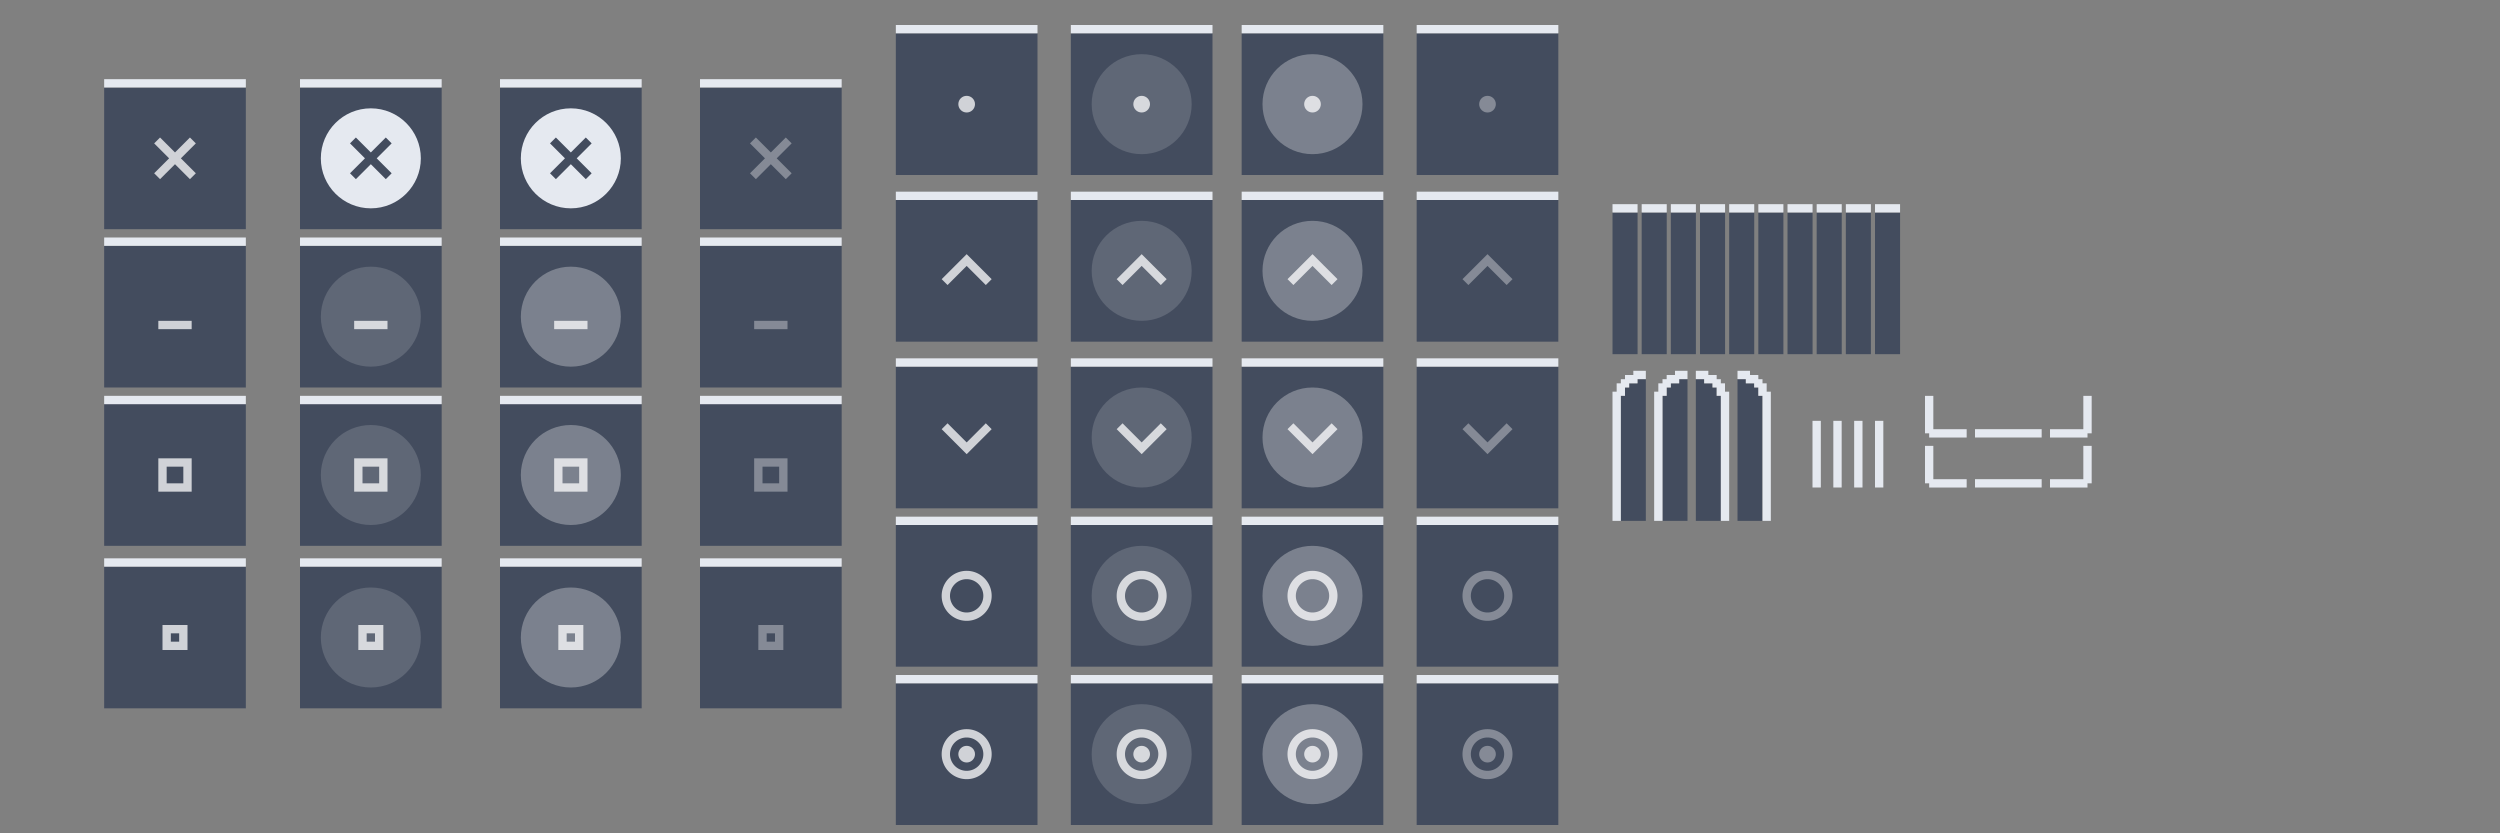 <svg xmlns="http://www.w3.org/2000/svg" xmlns:svg="http://www.w3.org/2000/svg" xmlns:xlink="http://www.w3.org/1999/xlink" id="svg2" width="600" height="200" version="1.1" viewBox="0 0 600 200"><rect x="0" y="0" width="600" height="200" fill="#808080" stroke="none"/><g id="layer1" transform="translate(5,-564.362)"><g id="title-1-active" transform="matrix(0.179,0,0,1,381.107,61)"><rect style="opacity:1;fill:#434c5e;fill-opacity:1;stroke:none;stroke-width:1.304;stroke-linecap:butt;stroke-linejoin:round;stroke-miterlimit:4;stroke-dasharray:none;stroke-dashoffset:0;stroke-opacity:1" id="rect1466" width="33.6" height="34" x="5" y="554.362"/><rect id="rect1468" width="33.6" height="2" x="5" y="552.362" style="opacity:1;fill:#e5e9f0;fill-opacity:1;stroke:none;stroke-width:1.673;stroke-linecap:butt;stroke-linejoin:round;stroke-miterlimit:4;stroke-dasharray:none;stroke-dashoffset:0;stroke-opacity:1"/></g><use id="title-2-active" width="100%" height="100%" x="0" y="0" transform="translate(7)" xlink:href="#title-1-active"/><use id="title-3-active" width="100%" height="100%" x="0" y="0" transform="translate(14)" xlink:href="#title-1-active"/><use id="title-4-active" width="100%" height="100%" x="0" y="0" transform="translate(21)" xlink:href="#title-1-active"/><use id="title-5-active" width="100%" height="100%" x="0" y="0" transform="translate(28)" xlink:href="#title-1-active"/><use id="title-1-inactive" width="100%" height="100%" x="0" y="0" transform="translate(35)" xlink:href="#title-1-active"/><use id="title-2-inactive" width="100%" height="100%" x="0" y="0" transform="translate(42)" xlink:href="#title-1-active"/><use id="title-3-inactive" width="100%" height="100%" x="0" y="0" transform="translate(49)" xlink:href="#title-1-active"/><use id="title-4-inactive" width="100%" height="100%" x="0" y="0" transform="translate(56)" xlink:href="#title-1-active"/><use id="title-5-inactive" width="100%" height="100%" x="0" y="0" transform="translate(63)" xlink:href="#title-1-active"/><g style="opacity:1" id="top-left-active" transform="translate(377,-73)"><path id="rect4138-9" style="opacity:1;fill:#434c5e;fill-opacity:1;stroke:none;stroke-width:1;stroke-linecap:butt;stroke-linejoin:round;stroke-miterlimit:4;stroke-dasharray:none;stroke-dashoffset:0;stroke-opacity:1" d="m 393,91 v 1 h -1 -1 v 1 h -1 v 1 1 h -1 v 30 h 6 V 91 Z" transform="translate(-382,637.362)"/><path id="path1382" style="opacity:1;fill:#e5e9f0;fill-opacity:1;stroke:none;stroke-width:1.414;stroke-linecap:butt;stroke-linejoin:round;stroke-miterlimit:4;stroke-dasharray:none;stroke-dashoffset:0;stroke-opacity:1" d="m 392,89 v 1 h -2 v 1 h -1 v 1 h -1 v 2 h -1 v 31 h 2 V 95 h 1 v -1 -1 h 1 v -1 h 1 1 v -1 h 2 v -2 z" transform="translate(-382,637.362)"/></g><use id="top-left-inactive" width="100%" height="100%" x="0" y="0" transform="translate(10)" xlink:href="#top-left-active"/><use id="top-right-active" width="100%" height="100%" x="0" y="0" transform="matrix(-1,0,0,1,792,1.0208738e-6)" xlink:href="#top-left-active"/><use id="top-right-inactive" width="100%" height="100%" x="0" y="0" transform="matrix(-1,0,0,1,802,1.0208738e-6)" xlink:href="#top-left-active"/><g id="left-active" transform="translate(384,-69)"><rect style="opacity:1;fill:#e5e9f0;fill-opacity:1;stroke:none;stroke-width:1;stroke-linecap:butt;stroke-linejoin:round;stroke-miterlimit:4;stroke-dasharray:none;stroke-dashoffset:0;stroke-opacity:1" id="rect4138-3" width="2" height="16" x="-48" y="734.362" transform="scale(-1,1)"/></g><g id="left-inactive" transform="translate(389,-69)"><rect id="rect1448" width="2" height="16" x="-48" y="734.362" transform="scale(-1,1)" style="opacity:1;fill:#e5e9f0;fill-opacity:1;stroke:none;stroke-width:1;stroke-linecap:butt;stroke-linejoin:round;stroke-miterlimit:4;stroke-dasharray:none;stroke-dashoffset:0;stroke-opacity:1"/></g><g id="right-inactive" transform="matrix(-1,0,0,1,493,-69)"><rect id="rect1454" width="2" height="16" x="-48" y="734.362" transform="scale(-1,1)" style="opacity:1;fill:#e5e9f0;fill-opacity:1;stroke:none;stroke-width:1;stroke-linecap:butt;stroke-linejoin:round;stroke-miterlimit:4;stroke-dasharray:none;stroke-dashoffset:0;stroke-opacity:1"/></g><g id="right-active" transform="matrix(-1,0,0,1,488,-69)"><rect style="opacity:1;fill:#e5e9f0;fill-opacity:1;stroke:none;stroke-width:1;stroke-linecap:butt;stroke-linejoin:round;stroke-miterlimit:4;stroke-dasharray:none;stroke-dashoffset:0;stroke-opacity:1" id="rect1460" width="2" height="16" x="-48" y="734.362" transform="scale(-1,1)"/></g><g id="bottom-left-active" transform="translate(361,-71)"><path style="opacity:1;fill:#e5e9f0;fill-opacity:1;stroke:none;stroke-width:.667;stroke-linecap:butt;stroke-linejoin:round;stroke-miterlimit:4;stroke-dasharray:none;stroke-dashoffset:0;stroke-opacity:1" id="path1472" d="m 98,730.362 h -2 v 9 h 1 v 1 l 9,-1.2e-4 v -2 l -8,1.2e-4 z"/></g><g id="bottom-left-inactive" transform="translate(361,-59)"><path id="path1475" d="m 98,730.362 h -2 v 9 h 1 v 1 l 9,-1.2e-4 v -2 l -8,1.2e-4 z" style="opacity:1;fill:#e5e9f0;fill-opacity:1;stroke:none;stroke-width:.667;stroke-linecap:butt;stroke-linejoin:round;stroke-miterlimit:4;stroke-dasharray:none;stroke-dashoffset:0;stroke-opacity:1"/></g><g id="bottom-right-inactive" transform="matrix(-1,0,0,1,593,-59)"><path style="opacity:1;fill:#e5e9f0;fill-opacity:1;stroke:none;stroke-width:.667;stroke-linecap:butt;stroke-linejoin:round;stroke-miterlimit:4;stroke-dasharray:none;stroke-dashoffset:0;stroke-opacity:1" id="path1485" d="m 98,730.362 h -2 v 9 h 1 v 1 l 9,-1.2e-4 v -2 l -8,1.2e-4 z"/></g><g id="bottom-right-active" transform="matrix(-1,0,0,1,593,-71)"><path id="path1493" d="m 98,730.362 h -2 v 9 h 1 v 1 l 9,-1.2e-4 v -2 l -8,1.2e-4 z" style="opacity:1;fill:#e5e9f0;fill-opacity:1;stroke:none;stroke-width:.667;stroke-linecap:butt;stroke-linejoin:round;stroke-miterlimit:4;stroke-dasharray:none;stroke-dashoffset:0;stroke-opacity:1"/></g><g id="bottom-active" transform="matrix(0,-1,-1,0,1219.362,715.362)"><rect style="opacity:1;fill:#e5e9f0;fill-opacity:1;stroke:none;stroke-width:1;stroke-linecap:butt;stroke-linejoin:round;stroke-miterlimit:4;stroke-dasharray:none;stroke-dashoffset:0;stroke-opacity:1" id="rect1501" width="2" height="16" x="-48" y="734.362" transform="scale(-1,1)"/></g><g id="bottom-inactive" transform="matrix(0,-1,-1,0,1219.362,727.362)"><rect id="rect1507" width="2" height="16" x="-48" y="734.362" transform="scale(-1,1)" style="opacity:1;fill:#e5e9f0;fill-opacity:1;stroke:none;stroke-width:1;stroke-linecap:butt;stroke-linejoin:round;stroke-miterlimit:4;stroke-dasharray:none;stroke-dashoffset:0;stroke-opacity:1"/></g><g id="hide-prelight" transform="translate(29,36)"><g id="use4222" transform="translate(33,33)"><rect style="opacity:1;fill:#434c5e;fill-opacity:1;stroke:none;stroke-width:1.312;stroke-linecap:butt;stroke-linejoin:round;stroke-miterlimit:4;stroke-dasharray:none;stroke-dashoffset:0;stroke-opacity:1" id="rect1496" width="34" height="34" x="5" y="554.362"/><rect id="rect1498" width="34" height="2" x="5" y="552.362" style="opacity:1;fill:#e5e9f0;fill-opacity:1;stroke:none;stroke-width:1.683;stroke-linecap:butt;stroke-linejoin:round;stroke-miterlimit:4;stroke-dasharray:none;stroke-dashoffset:0;stroke-opacity:1"/></g><path id="path2-9" d="m 55,616.362 c 6.627,0 12,-5.373 12,-12 0,-6.627 -5.373,-12 -12,-12 -6.628,0 -12,5.373 -12,12 0,6.627 5.373,12 12,12" style="opacity:.15;fill:#fff;fill-opacity:1;fill-rule:evenodd;stroke:none;stroke-width:1.714"/><path id="path8-3" d="m 51,605.362 h 8 v 2 h -8 z" style="opacity:.75;fill:#fff"/></g><g id="maximize-prelight" transform="translate(29,41)"><g id="use4226" transform="translate(33,66)"><rect style="opacity:1;fill:#434c5e;fill-opacity:1;stroke:none;stroke-width:1.312;stroke-linecap:butt;stroke-linejoin:round;stroke-miterlimit:4;stroke-dasharray:none;stroke-dashoffset:0;stroke-opacity:1" id="rect1502" width="34" height="34" x="5" y="554.362"/><rect id="rect1504" width="34" height="2" x="5" y="552.362" style="opacity:1;fill:#e5e9f0;fill-opacity:1;stroke:none;stroke-width:1.683;stroke-linecap:butt;stroke-linejoin:round;stroke-miterlimit:4;stroke-dasharray:none;stroke-dashoffset:0;stroke-opacity:1"/></g><g style="enable-background:new" id="g4769" transform="translate(40,625.362)"><g id="layer1-64" transform="translate(0,-1028.362)"><g id="titlebutton-min-hover" transform="translate(-480,1218)" style="display:inline"><rect style="display:inline;opacity:1;fill:none;fill-opacity:1;stroke:none;stroke-width:1;stroke-linecap:butt;stroke-linejoin:miter;stroke-miterlimit:4;stroke-dasharray:none;stroke-dashoffset:0;stroke-opacity:0" id="rect17883-11" width="16" height="16" x="484" y="-185.638"/></g></g></g><path id="path2-5" d="m 55,649.362 c 6.627,0 12,-5.373 12,-12 0,-6.627 -5.373,-12 -12,-12 -6.628,0 -12,5.373 -12,12 0,6.627 5.373,12 12,12" style="opacity:.15;fill:#fff;fill-opacity:1;fill-rule:evenodd;stroke:none;stroke-width:1.714"/><path id="path8-6" d="m 51,633.362 v 8 h 8 v -8 z m 2,2 h 4 v 4 h -4 z" style="opacity:.75;fill:#fff"/></g><g id="maximize-toggled-prelight" transform="translate(29,47)"><g id="use1767" transform="translate(33,99)"><rect style="opacity:1;fill:#434c5e;fill-opacity:1;stroke:none;stroke-width:1.312;stroke-linecap:butt;stroke-linejoin:round;stroke-miterlimit:4;stroke-dasharray:none;stroke-dashoffset:0;stroke-opacity:1" id="rect1508" width="34" height="34" x="5" y="554.362"/><rect id="rect1510" width="34" height="2" x="5" y="552.362" style="opacity:1;fill:#e5e9f0;fill-opacity:1;stroke:none;stroke-width:1.683;stroke-linecap:butt;stroke-linejoin:round;stroke-miterlimit:4;stroke-dasharray:none;stroke-dashoffset:0;stroke-opacity:1"/></g><g id="g1797" transform="translate(40,658.362)" style="enable-background:new"><g id="g1795" transform="translate(0,-1028.362)"><g style="display:inline" id="g1793" transform="translate(-509,1218)"><rect id="rect1791" width="16" height="16" x="513" y="-185.638" style="display:inline;opacity:1;fill:none;fill-opacity:1;stroke:none;stroke-width:1;stroke-linecap:butt;stroke-linejoin:miter;stroke-miterlimit:4;stroke-dasharray:none;stroke-dashoffset:0;stroke-opacity:0"/></g></g></g><path style="opacity:.15;fill:#fff;fill-opacity:1;fill-rule:evenodd;stroke:none;stroke-width:1.714" id="path1799" d="m 55,682.362 c 6.627,0 12,-5.373 12,-12 0,-6.627 -5.373,-12 -12,-12 -6.628,0 -12,5.373 -12,12 0,6.627 5.373,12 12,12"/><path id="path8-7" d="m 52,667.362 v 6 h 6 v -6 z m 2,2 h 2 v 2 h -2 z" style="opacity:.75;fill:#fff"/></g><g id="hide-pressed" transform="translate(44,36)"><g id="use4228" transform="translate(66,33)"><rect style="opacity:1;fill:#434c5e;fill-opacity:1;stroke:none;stroke-width:1.312;stroke-linecap:butt;stroke-linejoin:round;stroke-miterlimit:4;stroke-dasharray:none;stroke-dashoffset:0;stroke-opacity:1" id="rect1514" width="34" height="34" x="5" y="554.362"/><rect id="rect1516" width="34" height="2" x="5" y="552.362" style="opacity:1;fill:#e5e9f0;fill-opacity:1;stroke:none;stroke-width:1.683;stroke-linecap:butt;stroke-linejoin:round;stroke-miterlimit:4;stroke-dasharray:none;stroke-dashoffset:0;stroke-opacity:1"/></g><g style="enable-background:new" id="g4634" transform="translate(73,592.362)"><g id="layer1-69" transform="translate(0,-1028.362)"><g id="titlebutton-max-active" transform="translate(-408,1218)" style="display:inline"><rect style="display:inline;opacity:1;fill:none;fill-opacity:1;stroke:none;stroke-width:1;stroke-linecap:butt;stroke-linejoin:miter;stroke-miterlimit:4;stroke-dasharray:none;stroke-dashoffset:0;stroke-opacity:0" id="rect17883-79" width="16" height="16" x="412" y="-185.638"/></g></g></g><path style="opacity:.3;fill:#fff;fill-opacity:1;fill-rule:evenodd;stroke:none;stroke-width:1.714" id="path1431" d="m 88,616.362 c 6.627,0 12,-5.373 12,-12 0,-6.627 -5.373,-12 -12,-12 -6.628,0 -12,5.373 -12,12 0,6.627 5.373,12 12,12"/><path style="opacity:.75;fill:#fff" id="path1433" d="m 84,605.362 h 8 v 2 h -8 z"/></g><g id="maximize-pressed" transform="translate(44,41)"><g id="use4236" transform="translate(66,66)"><rect style="opacity:1;fill:#434c5e;fill-opacity:1;stroke:none;stroke-width:1.312;stroke-linecap:butt;stroke-linejoin:round;stroke-miterlimit:4;stroke-dasharray:none;stroke-dashoffset:0;stroke-opacity:1" id="rect1520" width="34" height="34" x="5" y="554.362"/><rect id="rect1522" width="34" height="2" x="5" y="552.362" style="opacity:1;fill:#e5e9f0;fill-opacity:1;stroke:none;stroke-width:1.683;stroke-linecap:butt;stroke-linejoin:round;stroke-miterlimit:4;stroke-dasharray:none;stroke-dashoffset:0;stroke-opacity:1"/></g><g style="enable-background:new" id="g4833" transform="translate(73,625.362)"><g id="layer1-22" transform="translate(0,-1028.362)"><g id="titlebutton-min-active" transform="translate(-379,1218)" style="display:inline"><rect id="rect17883-79-9" width="16" height="16" x="383" y="-185.638" style="display:inline;opacity:1;fill:none;fill-opacity:1;stroke:none;stroke-width:1;stroke-linecap:butt;stroke-linejoin:miter;stroke-miterlimit:4;stroke-dasharray:none;stroke-dashoffset:0;stroke-opacity:0"/></g></g></g><path style="opacity:.3;fill:#fff;fill-opacity:1;fill-rule:evenodd;stroke:none;stroke-width:1.714" id="path1435" d="m 88,649.362 c 6.627,0 12,-5.373 12,-12 0,-6.627 -5.373,-12 -12,-12 -6.628,0 -12,5.373 -12,12 0,6.627 5.373,12 12,12"/><path style="opacity:.75;fill:#fff" id="path1437" d="m 84,633.362 v 8 h 8 v -8 z m 2,2 h 4 v 4 h -4 z"/></g><g id="maximize-toggled-pressed" transform="translate(44,47)"><g id="use1701" transform="translate(66,99)"><rect style="opacity:1;fill:#434c5e;fill-opacity:1;stroke:none;stroke-width:1.312;stroke-linecap:butt;stroke-linejoin:round;stroke-miterlimit:4;stroke-dasharray:none;stroke-dashoffset:0;stroke-opacity:1" id="rect1526" width="34" height="34" x="5" y="554.362"/><rect id="rect1528" width="34" height="2" x="5" y="552.362" style="opacity:1;fill:#e5e9f0;fill-opacity:1;stroke:none;stroke-width:1.683;stroke-linecap:butt;stroke-linejoin:round;stroke-miterlimit:4;stroke-dasharray:none;stroke-dashoffset:0;stroke-opacity:1"/></g><g id="g1735" transform="translate(73,658.362)" style="enable-background:new"><g id="g1733" transform="translate(0,-1028.362)"><g style="display:inline" id="g1731" transform="translate(-408,1218)"><rect id="rect1729" width="16" height="16" x="412" y="-185.638" style="display:inline;opacity:1;fill:none;fill-opacity:1;stroke:none;stroke-width:1;stroke-linecap:butt;stroke-linejoin:miter;stroke-miterlimit:4;stroke-dasharray:none;stroke-dashoffset:0;stroke-opacity:0"/></g></g></g><path id="path1439" d="m 88,682.362 c 6.627,0 12,-5.373 12,-12 0,-6.627 -5.373,-12 -12,-12 -6.628,0 -12,5.373 -12,12 0,6.627 5.373,12 12,12" style="opacity:.3;fill:#fff;fill-opacity:1;fill-rule:evenodd;stroke:none;stroke-width:1.714"/><path style="opacity:.75;fill:#fff" id="path1441" d="m 85,667.362 v 6 h 6 v -6 z m 2,2 h 2 v 2 h -2 z"/></g><g id="menu-prelight" transform="translate(-3,18)"><g id="g2799" transform="translate(250,-33)"><g id="use2779" transform="translate(0,33)"><rect style="opacity:1;fill:#434c5e;fill-opacity:1;stroke:none;stroke-width:1.312;stroke-linecap:butt;stroke-linejoin:round;stroke-miterlimit:4;stroke-dasharray:none;stroke-dashoffset:0;stroke-opacity:1" id="rect1563" width="34" height="34" x="5" y="554.362"/><rect id="rect1565" width="34" height="2" x="5" y="552.362" style="opacity:1;fill:#e5e9f0;fill-opacity:1;stroke:none;stroke-width:1.683;stroke-linecap:butt;stroke-linejoin:round;stroke-miterlimit:4;stroke-dasharray:none;stroke-dashoffset:0;stroke-opacity:1"/></g><g id="g2793" transform="translate(7,592.362)" style="enable-background:new"><g id="g2791" transform="translate(0,-1028.362)"><g id="g2789" transform="translate(-612,1218)" style="display:inline;opacity:.8"><rect id="rect2787" width="16" height="16" x="616" y="-185.638" style="display:inline;opacity:1;fill:none;fill-opacity:1;stroke:none;stroke-width:1;stroke-linecap:butt;stroke-linejoin:miter;stroke-miterlimit:4;stroke-dasharray:none;stroke-dashoffset:0;stroke-opacity:0"/></g></g></g><g style="enable-background:new" id="g2797" transform="translate(7,-436)"><path style="opacity:.15;fill:#fff;fill-opacity:1;fill-rule:evenodd;stroke:none;stroke-width:1.714" id="path2795" d="m 15,1052.362 c 6.627,0 12,-5.373 12,-12 0,-6.627 -5.373,-12 -12,-12 -6.628,0 -12,5.373 -12,12 0,6.627 5.373,12 12,12"/></g></g><circle style="opacity:.75;fill:#fff" id="circle2801" cx="272" cy="571.362" r="2"/></g><g id="shade-prelight" transform="translate(-3,23)"><g id="g2825" transform="translate(250,2)"><g id="use2805" transform="translate(0,33)"><rect style="opacity:1;fill:#434c5e;fill-opacity:1;stroke:none;stroke-width:1.312;stroke-linecap:butt;stroke-linejoin:round;stroke-miterlimit:4;stroke-dasharray:none;stroke-dashoffset:0;stroke-opacity:1" id="rect1569" width="34" height="34" x="5" y="554.362"/><rect id="rect1571" width="34" height="2" x="5" y="552.362" style="opacity:1;fill:#e5e9f0;fill-opacity:1;stroke:none;stroke-width:1.683;stroke-linecap:butt;stroke-linejoin:round;stroke-miterlimit:4;stroke-dasharray:none;stroke-dashoffset:0;stroke-opacity:1"/></g><g style="enable-background:new" id="g2819" transform="translate(7,592.362)"><g id="g2817" transform="translate(0,-1028.362)"><g style="display:inline;opacity:.8" id="g2815" transform="translate(-612,1218)"><rect style="display:inline;opacity:1;fill:none;fill-opacity:1;stroke:none;stroke-width:1;stroke-linecap:butt;stroke-linejoin:miter;stroke-miterlimit:4;stroke-dasharray:none;stroke-dashoffset:0;stroke-opacity:0" id="rect2813" width="16" height="16" x="616" y="-185.638"/></g></g></g><g id="g2823" transform="translate(7,-436)" style="enable-background:new"><path id="path2821" d="m 15,1052.362 c 6.627,0 12,-5.373 12,-12 0,-6.628 -5.373,-12 -12,-12 -6.628,0 -12,5.372 -12,12 0,6.627 5.373,12 12,12" style="opacity:.15;fill:#fff;fill-opacity:1;fill-rule:evenodd;stroke:none;stroke-width:1.714"/></g></g><path style="opacity:.75;fill:#fff" id="path2827" d="m 266,608.362 1.41,1.41 4.59,-4.59 4.59,4.59 1.41,-1.41 -6,-6 z"/></g><g id="shade-toggled-prelight" transform="translate(-3,28)"><g id="g2851" transform="translate(250,37)"><g id="use2831" transform="translate(0,33)"><rect style="opacity:1;fill:#434c5e;fill-opacity:1;stroke:none;stroke-width:1.312;stroke-linecap:butt;stroke-linejoin:round;stroke-miterlimit:4;stroke-dasharray:none;stroke-dashoffset:0;stroke-opacity:1" id="rect1575" width="34" height="34" x="5" y="554.362"/><rect id="rect1577" width="34" height="2" x="5" y="552.362" style="opacity:1;fill:#e5e9f0;fill-opacity:1;stroke:none;stroke-width:1.683;stroke-linecap:butt;stroke-linejoin:round;stroke-miterlimit:4;stroke-dasharray:none;stroke-dashoffset:0;stroke-opacity:1"/></g><g id="g2845" transform="translate(7,592.362)" style="enable-background:new"><g id="g2843" transform="translate(0,-1028.362)"><g id="g2841" transform="translate(-612,1218)" style="display:inline;opacity:.8"><rect id="rect2839" width="16" height="16" x="616" y="-185.638" style="display:inline;opacity:1;fill:none;fill-opacity:1;stroke:none;stroke-width:1;stroke-linecap:butt;stroke-linejoin:miter;stroke-miterlimit:4;stroke-dasharray:none;stroke-dashoffset:0;stroke-opacity:0"/></g></g></g><g style="enable-background:new" id="g2849" transform="translate(7,-436)"><path style="opacity:.15;fill:#fff;fill-opacity:1;fill-rule:evenodd;stroke:none;stroke-width:1.714" id="path2847" d="m 15,1052.362 c 6.627,0 12,-5.373 12,-12 0,-6.628 -5.373,-12 -12,-12 -6.628,0 -12,5.372 -12,12 0,6.627 5.373,12 12,12"/></g></g><path id="path2853" d="m 266,639.362 1.41,-1.41 4.59,4.59 4.59,-4.59 1.41,1.41 -6,6 z" style="opacity:.75;fill:#fff"/></g><g id="stick-prelight" transform="translate(-3,31.59)"><g id="g2877" transform="translate(250,71.41)"><g id="use2857" transform="translate(0,33)"><rect style="opacity:1;fill:#434c5e;fill-opacity:1;stroke:none;stroke-width:1.312;stroke-linecap:butt;stroke-linejoin:round;stroke-miterlimit:4;stroke-dasharray:none;stroke-dashoffset:0;stroke-opacity:1" id="rect1581" width="34" height="34" x="5" y="554.362"/><rect id="rect1583" width="34" height="2" x="5" y="552.362" style="opacity:1;fill:#e5e9f0;fill-opacity:1;stroke:none;stroke-width:1.683;stroke-linecap:butt;stroke-linejoin:round;stroke-miterlimit:4;stroke-dasharray:none;stroke-dashoffset:0;stroke-opacity:1"/></g><g style="enable-background:new" id="g2871" transform="translate(7,592.362)"><g id="g2869" transform="translate(0,-1028.362)"><g style="display:inline;opacity:.8" id="g2867" transform="translate(-612,1218)"><rect style="display:inline;opacity:1;fill:none;fill-opacity:1;stroke:none;stroke-width:1;stroke-linecap:butt;stroke-linejoin:miter;stroke-miterlimit:4;stroke-dasharray:none;stroke-dashoffset:0;stroke-opacity:0" id="rect2865" width="16" height="16" x="616" y="-185.638"/></g></g></g><g id="g2875" transform="translate(7,-436)" style="enable-background:new"><path id="path2873" d="m 15,1052.362 c 6.627,0 12,-5.373 12,-12 0,-6.628 -5.373,-12 -12,-12 -6.628,0 -12,5.372 -12,12 0,6.627 5.373,12 12,12" style="opacity:.15;fill:#fff;fill-opacity:1;fill-rule:evenodd;stroke:none;stroke-width:1.714"/></g></g><path style="opacity:.75;fill:#fff" id="path2879" d="m 272,669.772 a 6,6 0 0 0 -6,6 6,6 0 0 0 6,6 6,6 0 0 0 6,-6 6,6 0 0 0 -6,-6 z m 0,2 a 4,4 0 0 1 4,4 4,4 0 0 1 -4,4 4,4 0 0 1 -4,-4 4,4 0 0 1 4,-4 z"/></g><g id="stick-toggled-prelight" transform="translate(-3,32)"><g id="g2903" transform="translate(250,109)"><g id="use2883" transform="translate(0,33)"><rect style="opacity:1;fill:#434c5e;fill-opacity:1;stroke:none;stroke-width:1.312;stroke-linecap:butt;stroke-linejoin:round;stroke-miterlimit:4;stroke-dasharray:none;stroke-dashoffset:0;stroke-opacity:1" id="rect1587" width="34" height="34" x="5" y="554.362"/><rect id="rect1589" width="34" height="2" x="5" y="552.362" style="opacity:1;fill:#e5e9f0;fill-opacity:1;stroke:none;stroke-width:1.683;stroke-linecap:butt;stroke-linejoin:round;stroke-miterlimit:4;stroke-dasharray:none;stroke-dashoffset:0;stroke-opacity:1"/></g><g id="g2897" transform="translate(7,592.362)" style="enable-background:new"><g id="g2895" transform="translate(0,-1028.362)"><g id="g2893" transform="translate(-612,1218)" style="display:inline;opacity:.8"><rect id="rect2891" width="16" height="16" x="616" y="-185.638" style="display:inline;opacity:1;fill:none;fill-opacity:1;stroke:none;stroke-width:1;stroke-linecap:butt;stroke-linejoin:miter;stroke-miterlimit:4;stroke-dasharray:none;stroke-dashoffset:0;stroke-opacity:0"/></g></g></g><g style="enable-background:new" id="g2901" transform="translate(7,-436)"><path style="opacity:.15;fill:#fff;fill-opacity:1;fill-rule:evenodd;stroke:none;stroke-width:1.714" id="path2899" d="m 15,1052.362 c 6.627,0 12,-5.373 12,-12 0,-6.627 -5.373,-12 -12,-12 -6.628,0 -12,5.373 -12,12 0,6.627 5.373,12 12,12"/></g></g><path id="path2905" d="m 272,707.362 a 6,6 0 0 0 -6,6 6,6 0 0 0 6,6 6,6 0 0 0 6,-6 6,6 0 0 0 -6,-6 z m 0,2 a 4,4 0 0 1 4,4 4,4 0 0 1 -4,4 4,4 0 0 1 -4,-4 4,4 0 0 1 4,-4 z" style="opacity:.75;fill:#fff"/><circle id="circle2907" cx="272" cy="713.362" r="2" style="opacity:.75;fill:#fff"/></g><g id="menu-pressed" transform="translate(38,18)"><g id="g2931" transform="translate(250,-33)"><g id="use2911" transform="translate(0,33)"><rect style="opacity:1;fill:#434c5e;fill-opacity:1;stroke:none;stroke-width:1.312;stroke-linecap:butt;stroke-linejoin:round;stroke-miterlimit:4;stroke-dasharray:none;stroke-dashoffset:0;stroke-opacity:1" id="rect1593" width="34" height="34" x="5" y="554.362"/><rect id="rect1595" width="34" height="2" x="5" y="552.362" style="opacity:1;fill:#e5e9f0;fill-opacity:1;stroke:none;stroke-width:1.683;stroke-linecap:butt;stroke-linejoin:round;stroke-miterlimit:4;stroke-dasharray:none;stroke-dashoffset:0;stroke-opacity:1"/></g><g style="enable-background:new" id="g2925" transform="translate(7,592.362)"><g id="g2923" transform="translate(0,-1028.362)"><g style="display:inline;opacity:.8" id="g2921" transform="translate(-612,1218)"><rect style="display:inline;opacity:1;fill:none;fill-opacity:1;stroke:none;stroke-width:1;stroke-linecap:butt;stroke-linejoin:miter;stroke-miterlimit:4;stroke-dasharray:none;stroke-dashoffset:0;stroke-opacity:0" id="rect2919" width="16" height="16" x="616" y="-185.638"/></g></g></g><g id="g2929" transform="translate(7,-436)" style="enable-background:new"><path id="path2927" d="m 15,1052.362 c 6.627,0 12,-5.373 12,-12 0,-6.627 -5.373,-12 -12,-12 -6.628,0 -12,5.373 -12,12 0,6.627 5.373,12 12,12" style="opacity:.3;fill:#fff;fill-opacity:1;fill-rule:evenodd;stroke:none;stroke-width:1.714"/></g></g><circle id="circle2933" cx="272" cy="571.362" r="2" style="opacity:.75;fill:#fff"/></g><g id="shade-pressed" transform="translate(38,23)"><g id="g2957" transform="translate(250,2)"><g id="use2937" transform="translate(0,33)"><rect style="opacity:1;fill:#434c5e;fill-opacity:1;stroke:none;stroke-width:1.312;stroke-linecap:butt;stroke-linejoin:round;stroke-miterlimit:4;stroke-dasharray:none;stroke-dashoffset:0;stroke-opacity:1" id="rect1599" width="34" height="34" x="5" y="554.362"/><rect id="rect1601" width="34" height="2" x="5" y="552.362" style="opacity:1;fill:#e5e9f0;fill-opacity:1;stroke:none;stroke-width:1.683;stroke-linecap:butt;stroke-linejoin:round;stroke-miterlimit:4;stroke-dasharray:none;stroke-dashoffset:0;stroke-opacity:1"/></g><g id="g2951" transform="translate(7,592.362)" style="enable-background:new"><g id="g2949" transform="translate(0,-1028.362)"><g id="g2947" transform="translate(-612,1218)" style="display:inline;opacity:.8"><rect id="rect2945" width="16" height="16" x="616" y="-185.638" style="display:inline;opacity:1;fill:none;fill-opacity:1;stroke:none;stroke-width:1;stroke-linecap:butt;stroke-linejoin:miter;stroke-miterlimit:4;stroke-dasharray:none;stroke-dashoffset:0;stroke-opacity:0"/></g></g></g><g style="enable-background:new" id="g2955" transform="translate(7,-436)"><path style="opacity:.3;fill:#fff;fill-opacity:1;fill-rule:evenodd;stroke:none;stroke-width:1.714" id="path2953" d="m 15,1052.362 c 6.627,0 12,-5.373 12,-12 0,-6.628 -5.373,-12 -12,-12 -6.628,0 -12,5.372 -12,12 0,6.627 5.373,12 12,12"/></g></g><path id="path2959" d="m 266,608.362 1.41,1.41 4.59,-4.59 4.59,4.59 1.41,-1.41 -6,-6 z" style="opacity:.75;fill:#fff"/></g><g id="shade-toggled-pressed" transform="translate(38,28)"><g id="g2983" transform="translate(250,37)"><g id="use2963" transform="translate(0,33)"><rect style="opacity:1;fill:#434c5e;fill-opacity:1;stroke:none;stroke-width:1.312;stroke-linecap:butt;stroke-linejoin:round;stroke-miterlimit:4;stroke-dasharray:none;stroke-dashoffset:0;stroke-opacity:1" id="rect1605" width="34" height="34" x="5" y="554.362"/><rect id="rect1607" width="34" height="2" x="5" y="552.362" style="opacity:1;fill:#e5e9f0;fill-opacity:1;stroke:none;stroke-width:1.683;stroke-linecap:butt;stroke-linejoin:round;stroke-miterlimit:4;stroke-dasharray:none;stroke-dashoffset:0;stroke-opacity:1"/></g><g style="enable-background:new" id="g2977" transform="translate(7,592.362)"><g id="g2975" transform="translate(0,-1028.362)"><g style="display:inline;opacity:.8" id="g2973" transform="translate(-612,1218)"><rect style="display:inline;opacity:1;fill:none;fill-opacity:1;stroke:none;stroke-width:1;stroke-linecap:butt;stroke-linejoin:miter;stroke-miterlimit:4;stroke-dasharray:none;stroke-dashoffset:0;stroke-opacity:0" id="rect2971" width="16" height="16" x="616" y="-185.638"/></g></g></g><g id="g2981" transform="translate(7,-436)" style="enable-background:new"><path id="path2979" d="m 15,1052.362 c 6.627,0 12,-5.373 12,-12 0,-6.628 -5.373,-12 -12,-12 -6.628,0 -12,5.372 -12,12 0,6.627 5.373,12 12,12" style="opacity:.3;fill:#fff;fill-opacity:1;fill-rule:evenodd;stroke:none;stroke-width:1.714"/></g></g><path style="opacity:.75;fill:#fff" id="path2985" d="m 266,639.362 1.41,-1.41 4.59,4.59 4.59,-4.59 1.41,1.41 -6,6 z"/></g><g id="stick-pressed" transform="translate(38,31.59)"><g id="g3009" transform="translate(250,71.41)"><g id="use2989" transform="translate(0,33)"><rect style="opacity:1;fill:#434c5e;fill-opacity:1;stroke:none;stroke-width:1.312;stroke-linecap:butt;stroke-linejoin:round;stroke-miterlimit:4;stroke-dasharray:none;stroke-dashoffset:0;stroke-opacity:1" id="rect1611" width="34" height="34" x="5" y="554.362"/><rect id="rect1613" width="34" height="2" x="5" y="552.362" style="opacity:1;fill:#e5e9f0;fill-opacity:1;stroke:none;stroke-width:1.683;stroke-linecap:butt;stroke-linejoin:round;stroke-miterlimit:4;stroke-dasharray:none;stroke-dashoffset:0;stroke-opacity:1"/></g><g id="g3003" transform="translate(7,592.362)" style="enable-background:new"><g id="g3001" transform="translate(0,-1028.362)"><g id="g2999" transform="translate(-612,1218)" style="display:inline;opacity:.8"><rect id="rect2997" width="16" height="16" x="616" y="-185.638" style="display:inline;opacity:1;fill:none;fill-opacity:1;stroke:none;stroke-width:1;stroke-linecap:butt;stroke-linejoin:miter;stroke-miterlimit:4;stroke-dasharray:none;stroke-dashoffset:0;stroke-opacity:0"/></g></g></g><g style="enable-background:new" id="g3007" transform="translate(7,-436)"><path style="opacity:.3;fill:#fff;fill-opacity:1;fill-rule:evenodd;stroke:none;stroke-width:1.714" id="path3005" d="m 15,1052.362 c 6.627,0 12,-5.372 12,-12 0,-6.627 -5.373,-12 -12,-12 -6.628,0 -12,5.372 -12,12 0,6.628 5.373,12 12,12"/></g></g><path id="path3011" d="m 272,669.772 a 6,6 0 0 0 -6,6 6,6 0 0 0 6,6 6,6 0 0 0 6,-6 6,6 0 0 0 -6,-6 z m 0,2 a 4,4 0 0 1 4,4 4,4 0 0 1 -4,4 4,4 0 0 1 -4,-4 4,4 0 0 1 4,-4 z" style="opacity:.75;fill:#fff"/></g><g id="stick-toggled-pressed" transform="translate(38,32)"><g id="g3035" transform="translate(250,109)"><g id="use3015" transform="translate(0,33)"><rect style="opacity:1;fill:#434c5e;fill-opacity:1;stroke:none;stroke-width:1.312;stroke-linecap:butt;stroke-linejoin:round;stroke-miterlimit:4;stroke-dasharray:none;stroke-dashoffset:0;stroke-opacity:1" id="rect1617" width="34" height="34" x="5" y="554.362"/><rect id="rect1619" width="34" height="2" x="5" y="552.362" style="opacity:1;fill:#e5e9f0;fill-opacity:1;stroke:none;stroke-width:1.683;stroke-linecap:butt;stroke-linejoin:round;stroke-miterlimit:4;stroke-dasharray:none;stroke-dashoffset:0;stroke-opacity:1"/></g><g style="enable-background:new" id="g3029" transform="translate(7,592.362)"><g id="g3027" transform="translate(0,-1028.362)"><g style="display:inline;opacity:.8" id="g3025" transform="translate(-612,1218)"><rect style="display:inline;opacity:1;fill:none;fill-opacity:1;stroke:none;stroke-width:1;stroke-linecap:butt;stroke-linejoin:miter;stroke-miterlimit:4;stroke-dasharray:none;stroke-dashoffset:0;stroke-opacity:0" id="rect3023" width="16" height="16" x="616" y="-185.638"/></g></g></g><g id="g3033" transform="translate(7,-436)" style="enable-background:new"><path id="path3031" d="m 15,1052.362 c 6.627,0 12,-5.373 12,-12 0,-6.627 -5.373,-12 -12,-12 -6.628,0 -12,5.373 -12,12 0,6.627 5.373,12 12,12" style="opacity:.3;fill:#fff;fill-opacity:1;fill-rule:evenodd;stroke:none;stroke-width:1.714"/></g></g><path style="opacity:.75;fill:#fff" id="path3037" d="m 272,707.362 a 6,6 0 0 0 -6,6 6,6 0 0 0 6,6 6,6 0 0 0 6,-6 6,6 0 0 0 -6,-6 z m 0,2 a 4,4 0 0 1 4,4 4,4 0 0 1 -4,4 4,4 0 0 1 -4,-4 4,4 0 0 1 4,-4 z"/><circle style="opacity:.75;fill:#fff" id="circle3039" cx="272" cy="713.362" r="2"/></g><g id="close-prelight" transform="translate(29,31)"><g id="use4214" transform="translate(33,-2.2617187e-5)"><rect style="opacity:1;fill:#434c5e;fill-opacity:1;stroke:none;stroke-width:1.312;stroke-linecap:butt;stroke-linejoin:round;stroke-miterlimit:4;stroke-dasharray:none;stroke-dashoffset:0;stroke-opacity:1" id="rect1653" width="34" height="34" x="5" y="554.362"/><rect id="rect1655" width="34" height="2" x="5" y="552.362" style="opacity:1;fill:#e5e9f0;fill-opacity:1;stroke:none;stroke-width:1.683;stroke-linecap:butt;stroke-linejoin:round;stroke-miterlimit:4;stroke-dasharray:none;stroke-dashoffset:0;stroke-opacity:1"/></g><path id="path2-0" d="m 55,583.362 c 6.627,0 12,-5.373 12,-12 0,-6.627 -5.373,-12 -12,-12 -6.628,0 -12,5.373 -12,12 0,6.627 5.373,12 12,12" style="fill:#e5e9f0;fill-opacity:1;fill-rule:evenodd;stroke:none;stroke-width:1.714;opacity:1"/><path id="path8" d="m 51.41,566.362 -1.41,1.41 3.59,3.59 -3.59,3.59 1.41,1.41 3.59,-3.59 3.59,3.59 1.41,-1.41 -3.59,-3.59 3.59,-3.59 -1.41,-1.41 -3.59,3.59 z" style="fill:#434c5e;opacity:1;fill-opacity:1"/></g><g id="close-pressed" transform="translate(44,31)"><g id="use4216" transform="translate(66,-2.2617187e-5)"><rect style="opacity:1;fill:#434c5e;fill-opacity:1;stroke:none;stroke-width:1.312;stroke-linecap:butt;stroke-linejoin:round;stroke-miterlimit:4;stroke-dasharray:none;stroke-dashoffset:0;stroke-opacity:1" id="rect1659" width="34" height="34" x="5" y="554.362"/><rect id="rect1661" width="34" height="2" x="5" y="552.362" style="opacity:1;fill:#e5e9f0;fill-opacity:1;stroke:none;stroke-width:1.683;stroke-linecap:butt;stroke-linejoin:round;stroke-miterlimit:4;stroke-dasharray:none;stroke-dashoffset:0;stroke-opacity:1"/></g><g style="enable-background:new" id="g4412" transform="translate(73,559.362)"><g id="layer1-0" transform="translate(0,-1028.362)"><g id="titlebutton-close-active" transform="translate(-437,1218)" style="display:inline"><rect style="display:inline;opacity:1;fill:none;fill-opacity:1;stroke:none;stroke-width:1;stroke-linecap:butt;stroke-linejoin:miter;stroke-miterlimit:4;stroke-dasharray:none;stroke-dashoffset:0;stroke-opacity:0" id="rect17883-02" width="16" height="16" x="441" y="-185.638"/></g></g></g><path id="path2" d="m 88,583.362 c 6.627,0 12,-5.373 12,-12 0,-6.627 -5.373,-12 -12,-12 -6.628,0 -12,5.373 -12,12 0,6.627 5.373,12 12,12" style="fill:#e5e9f0;fill-opacity:1;fill-rule:evenodd;stroke:none;stroke-width:1.714;opacity:1"/><path style="fill:#434c5e;opacity:1;fill-opacity:1" id="path1443" d="m 84.41,566.362 -1.41,1.41 3.59,3.59 -3.59,3.59 1.41,1.41 3.59,-3.59 3.59,3.59 1.41,-1.41 -3.59,-3.59 3.59,-3.59 -1.41,-1.41 -3.59,3.59 z"/></g><g id="hide-active" transform="translate(-18,36)"><g id="use1381" transform="translate(33,33)"><rect style="opacity:1;fill:#434c5e;fill-opacity:1;stroke:none;stroke-width:1.312;stroke-linecap:butt;stroke-linejoin:round;stroke-miterlimit:4;stroke-dasharray:none;stroke-dashoffset:0;stroke-opacity:1" id="rect1665" width="34" height="34" x="5" y="554.362"/><rect id="rect1667" width="34" height="2" x="5" y="552.362" style="opacity:1;fill:#e5e9f0;fill-opacity:1;stroke:none;stroke-width:1.683;stroke-linecap:butt;stroke-linejoin:round;stroke-miterlimit:4;stroke-dasharray:none;stroke-dashoffset:0;stroke-opacity:1"/></g><path style="opacity:.75;fill:#fff" id="path1385" d="m 51,605.362 h 8 v 2 h -8 z"/></g><g id="maximize-active" transform="translate(-18,41)"><g id="use1389" transform="translate(33,66)"><rect style="opacity:1;fill:#434c5e;fill-opacity:1;stroke:none;stroke-width:1.312;stroke-linecap:butt;stroke-linejoin:round;stroke-miterlimit:4;stroke-dasharray:none;stroke-dashoffset:0;stroke-opacity:1" id="rect1671" width="34" height="34" x="5" y="554.362"/><rect id="rect1673" width="34" height="2" x="5" y="552.362" style="opacity:1;fill:#e5e9f0;fill-opacity:1;stroke:none;stroke-width:1.683;stroke-linecap:butt;stroke-linejoin:round;stroke-miterlimit:4;stroke-dasharray:none;stroke-dashoffset:0;stroke-opacity:1"/></g><g id="g1419" transform="translate(40,625.362)" style="enable-background:new"><g id="g1417" transform="translate(0,-1028.362)"><g style="display:inline" id="g1415" transform="translate(-480,1218)"><rect id="rect1413" width="16" height="16" x="484" y="-185.638" style="display:inline;opacity:1;fill:none;fill-opacity:1;stroke:none;stroke-width:1;stroke-linecap:butt;stroke-linejoin:miter;stroke-miterlimit:4;stroke-dasharray:none;stroke-dashoffset:0;stroke-opacity:0"/></g></g></g><path style="opacity:.75;fill:#fff" id="path1423" d="m 51,633.362 v 8 h 8 v -8 z m 2,2 h 4 v 4 h -4 z"/></g><g id="maximize-toggled-active" transform="translate(-18,47)"><g id="use1427" transform="translate(33,99)"><rect style="opacity:1;fill:#434c5e;fill-opacity:1;stroke:none;stroke-width:1.312;stroke-linecap:butt;stroke-linejoin:round;stroke-miterlimit:4;stroke-dasharray:none;stroke-dashoffset:0;stroke-opacity:1" id="rect1677" width="34" height="34" x="5" y="554.362"/><rect id="rect1679" width="34" height="2" x="5" y="552.362" style="opacity:1;fill:#e5e9f0;fill-opacity:1;stroke:none;stroke-width:1.683;stroke-linecap:butt;stroke-linejoin:round;stroke-miterlimit:4;stroke-dasharray:none;stroke-dashoffset:0;stroke-opacity:1"/></g><g style="enable-background:new" id="g1458" transform="translate(40,658.362)"><g id="g1455" transform="translate(0,-1028.362)"><g id="g1453" transform="translate(-509,1218)" style="display:inline"><rect style="display:inline;opacity:1;fill:none;fill-opacity:1;stroke:none;stroke-width:1;stroke-linecap:butt;stroke-linejoin:miter;stroke-miterlimit:4;stroke-dasharray:none;stroke-dashoffset:0;stroke-opacity:0" id="rect1451" width="16" height="16" x="513" y="-185.638"/></g></g></g><path style="opacity:.75;fill:#fff" id="path1462" d="m 52,667.362 v 6 h 6 v -6 z m 2,2 h 2 v 2 h -2 z"/></g><g id="close-active" transform="translate(-18,31)"><g id="g1687" transform="translate(33,-2.2617187e-5)"><rect id="rect1683" width="34" height="34" x="5" y="554.362" style="opacity:1;fill:#434c5e;fill-opacity:1;stroke:none;stroke-width:1.312;stroke-linecap:butt;stroke-linejoin:round;stroke-miterlimit:4;stroke-dasharray:none;stroke-dashoffset:0;stroke-opacity:1"/><rect style="opacity:1;fill:#e5e9f0;fill-opacity:1;stroke:none;stroke-width:1.683;stroke-linecap:butt;stroke-linejoin:round;stroke-miterlimit:4;stroke-dasharray:none;stroke-dashoffset:0;stroke-opacity:1" id="rect1685" width="34" height="2" x="5" y="552.362"/></g><path style="fill:#fff;opacity:.75" id="path1691" d="m 51.41,566.362 -1.41,1.41 3.59,3.59 -3.59,3.59 1.41,1.41 3.59,-3.59 3.59,3.59 1.41,-1.41 -3.59,-3.59 3.59,-3.59 -1.41,-1.41 -3.59,3.59 z"/></g><g id="hide-inactive" transform="translate(125,36)"><g id="g1699" transform="translate(33,33)"><rect id="rect1695" width="34" height="34" x="5" y="554.362" style="opacity:1;fill:#434c5e;fill-opacity:1;stroke:none;stroke-width:1.312;stroke-linecap:butt;stroke-linejoin:round;stroke-miterlimit:4;stroke-dasharray:none;stroke-dashoffset:0;stroke-opacity:1"/><rect style="opacity:1;fill:#e5e9f0;fill-opacity:1;stroke:none;stroke-width:1.683;stroke-linecap:butt;stroke-linejoin:round;stroke-miterlimit:4;stroke-dasharray:none;stroke-dashoffset:0;stroke-opacity:1" id="rect1697" width="34" height="2" x="5" y="552.362"/></g><path id="path1701" d="m 51,605.362 h 8 v 2 h -8 z" style="opacity:.35;fill:#fff"/></g><g id="maximize-inactive" transform="translate(125,41)"><g id="g1710" transform="translate(33,66)"><rect id="rect1706" width="34" height="34" x="5" y="554.362" style="opacity:1;fill:#434c5e;fill-opacity:1;stroke:none;stroke-width:1.312;stroke-linecap:butt;stroke-linejoin:round;stroke-miterlimit:4;stroke-dasharray:none;stroke-dashoffset:0;stroke-opacity:1"/><rect style="opacity:1;fill:#e5e9f0;fill-opacity:1;stroke:none;stroke-width:1.683;stroke-linecap:butt;stroke-linejoin:round;stroke-miterlimit:4;stroke-dasharray:none;stroke-dashoffset:0;stroke-opacity:1" id="rect1708" width="34" height="2" x="5" y="552.362"/></g><g style="enable-background:new" id="g1740" transform="translate(40,625.362)"><g id="g1738" transform="translate(0,-1028.362)"><g id="g1736" transform="translate(-480,1218)" style="display:inline"><rect style="display:inline;opacity:1;fill:none;fill-opacity:1;stroke:none;stroke-width:1;stroke-linecap:butt;stroke-linejoin:miter;stroke-miterlimit:4;stroke-dasharray:none;stroke-dashoffset:0;stroke-opacity:0" id="rect1734" width="16" height="16" x="484" y="-185.638"/></g></g></g><path id="path1742" d="m 51,633.362 v 8 h 8 v -8 z m 2,2 h 4 v 4 h -4 z" style="opacity:.35;fill:#fff"/></g><g id="maximize-toggled-inactive" transform="translate(125,47)"><g id="g1750" transform="translate(33,99)"><rect id="rect1746" width="34" height="34" x="5" y="554.362" style="opacity:1;fill:#434c5e;fill-opacity:1;stroke:none;stroke-width:1.312;stroke-linecap:butt;stroke-linejoin:round;stroke-miterlimit:4;stroke-dasharray:none;stroke-dashoffset:0;stroke-opacity:1"/><rect style="opacity:1;fill:#e5e9f0;fill-opacity:1;stroke:none;stroke-width:1.683;stroke-linecap:butt;stroke-linejoin:round;stroke-miterlimit:4;stroke-dasharray:none;stroke-dashoffset:0;stroke-opacity:1" id="rect1748" width="34" height="2" x="5" y="552.362"/></g><g id="g1786" transform="translate(40,658.362)" style="enable-background:new"><g id="g1778" transform="translate(0,-1028.362)"><g style="display:inline" id="g1776" transform="translate(-509,1218)"><rect id="rect1774" width="16" height="16" x="513" y="-185.638" style="display:inline;opacity:1;fill:none;fill-opacity:1;stroke:none;stroke-width:1;stroke-linecap:butt;stroke-linejoin:miter;stroke-miterlimit:4;stroke-dasharray:none;stroke-dashoffset:0;stroke-opacity:0"/></g></g></g><path id="path1788" d="m 52,667.362 v 6 h 6 v -6 z m 2,2 h 2 v 2 h -2 z" style="opacity:.35;fill:#fff"/></g><g id="close-inactive" transform="translate(125,31)"><g id="g1799" transform="translate(33,-2.2617187e-5)"><rect style="opacity:1;fill:#434c5e;fill-opacity:1;stroke:none;stroke-width:1.312;stroke-linecap:butt;stroke-linejoin:round;stroke-miterlimit:4;stroke-dasharray:none;stroke-dashoffset:0;stroke-opacity:1" id="rect1793" width="34" height="34" x="5" y="554.362"/><rect id="rect1795" width="34" height="2" x="5" y="552.362" style="opacity:1;fill:#e5e9f0;fill-opacity:1;stroke:none;stroke-width:1.683;stroke-linecap:butt;stroke-linejoin:round;stroke-miterlimit:4;stroke-dasharray:none;stroke-dashoffset:0;stroke-opacity:1"/></g><path id="path1801" d="m 51.41,566.362 -1.41,1.41 3.59,3.59 -3.59,3.59 1.41,1.41 3.59,-3.59 3.59,3.59 1.41,-1.41 -3.59,-3.59 3.59,-3.59 -1.41,-1.41 -3.59,3.59 z" style="fill:#fff;opacity:.35"/></g><g id="menu-active" transform="translate(-45,18)"><g id="g1829" transform="translate(250,-33)"><g id="g1809" transform="translate(0,33)"><rect id="rect1805" width="34" height="34" x="5" y="554.362" style="opacity:1;fill:#434c5e;fill-opacity:1;stroke:none;stroke-width:1.312;stroke-linecap:butt;stroke-linejoin:round;stroke-miterlimit:4;stroke-dasharray:none;stroke-dashoffset:0;stroke-opacity:1"/><rect style="opacity:1;fill:#e5e9f0;fill-opacity:1;stroke:none;stroke-width:1.683;stroke-linecap:butt;stroke-linejoin:round;stroke-miterlimit:4;stroke-dasharray:none;stroke-dashoffset:0;stroke-opacity:1" id="rect1807" width="34" height="2" x="5" y="552.362"/></g><g style="enable-background:new" id="g1823" transform="translate(7,592.362)"><g id="g1821" transform="translate(0,-1028.362)"><g style="display:inline;opacity:.8" id="g1819" transform="translate(-612,1218)"><rect style="display:inline;opacity:1;fill:none;fill-opacity:1;stroke:none;stroke-width:1;stroke-linecap:butt;stroke-linejoin:miter;stroke-miterlimit:4;stroke-dasharray:none;stroke-dashoffset:0;stroke-opacity:0" id="rect1817" width="16" height="16" x="616" y="-185.638"/></g></g></g></g><circle id="circle1831" cx="272" cy="571.362" r="2" style="opacity:.75;fill:#fff"/></g><g id="shade-active" transform="translate(-45,23)"><g id="g1859" transform="translate(250,2)"><g id="g1839" transform="translate(0,33)"><rect id="rect1835" width="34" height="34" x="5" y="554.362" style="opacity:1;fill:#434c5e;fill-opacity:1;stroke:none;stroke-width:1.312;stroke-linecap:butt;stroke-linejoin:round;stroke-miterlimit:4;stroke-dasharray:none;stroke-dashoffset:0;stroke-opacity:1"/><rect style="opacity:1;fill:#e5e9f0;fill-opacity:1;stroke:none;stroke-width:1.683;stroke-linecap:butt;stroke-linejoin:round;stroke-miterlimit:4;stroke-dasharray:none;stroke-dashoffset:0;stroke-opacity:1" id="rect1837" width="34" height="2" x="5" y="552.362"/></g><g id="g1853" transform="translate(7,592.362)" style="enable-background:new"><g id="g1851" transform="translate(0,-1028.362)"><g id="g1849" transform="translate(-612,1218)" style="display:inline;opacity:.8"><rect id="rect1847" width="16" height="16" x="616" y="-185.638" style="display:inline;opacity:1;fill:none;fill-opacity:1;stroke:none;stroke-width:1;stroke-linecap:butt;stroke-linejoin:miter;stroke-miterlimit:4;stroke-dasharray:none;stroke-dashoffset:0;stroke-opacity:0"/></g></g></g></g><path id="path1861" d="m 266,608.362 1.41,1.41 4.59,-4.59 4.59,4.59 1.41,-1.41 -6,-6 z" style="opacity:.75;fill:#fff"/></g><g id="shade-toggled-active" transform="translate(-45,28)"><g id="g1889" transform="translate(250,37)"><g id="g1869" transform="translate(0,33)"><rect id="rect1865" width="34" height="34" x="5" y="554.362" style="opacity:1;fill:#434c5e;fill-opacity:1;stroke:none;stroke-width:1.312;stroke-linecap:butt;stroke-linejoin:round;stroke-miterlimit:4;stroke-dasharray:none;stroke-dashoffset:0;stroke-opacity:1"/><rect style="opacity:1;fill:#e5e9f0;fill-opacity:1;stroke:none;stroke-width:1.683;stroke-linecap:butt;stroke-linejoin:round;stroke-miterlimit:4;stroke-dasharray:none;stroke-dashoffset:0;stroke-opacity:1" id="rect1867" width="34" height="2" x="5" y="552.362"/></g><g style="enable-background:new" id="g1883" transform="translate(7,592.362)"><g id="g1881" transform="translate(0,-1028.362)"><g style="display:inline;opacity:.8" id="g1879" transform="translate(-612,1218)"><rect style="display:inline;opacity:1;fill:none;fill-opacity:1;stroke:none;stroke-width:1;stroke-linecap:butt;stroke-linejoin:miter;stroke-miterlimit:4;stroke-dasharray:none;stroke-dashoffset:0;stroke-opacity:0" id="rect1877" width="16" height="16" x="616" y="-185.638"/></g></g></g></g><path style="opacity:.75;fill:#fff" id="path1891" d="m 266,639.362 1.41,-1.41 4.59,4.59 4.59,-4.59 1.41,1.41 -6,6 z"/></g><g id="stick-active" transform="translate(-45,31.59)"><g id="g1919" transform="translate(250,71.41)"><g id="g1899" transform="translate(0,33)"><rect id="rect1895" width="34" height="34" x="5" y="554.362" style="opacity:1;fill:#434c5e;fill-opacity:1;stroke:none;stroke-width:1.312;stroke-linecap:butt;stroke-linejoin:round;stroke-miterlimit:4;stroke-dasharray:none;stroke-dashoffset:0;stroke-opacity:1"/><rect style="opacity:1;fill:#e5e9f0;fill-opacity:1;stroke:none;stroke-width:1.683;stroke-linecap:butt;stroke-linejoin:round;stroke-miterlimit:4;stroke-dasharray:none;stroke-dashoffset:0;stroke-opacity:1" id="rect1897" width="34" height="2" x="5" y="552.362"/></g><g id="g1913" transform="translate(7,592.362)" style="enable-background:new"><g id="g1911" transform="translate(0,-1028.362)"><g id="g1909" transform="translate(-612,1218)" style="display:inline;opacity:.8"><rect id="rect1907" width="16" height="16" x="616" y="-185.638" style="display:inline;opacity:1;fill:none;fill-opacity:1;stroke:none;stroke-width:1;stroke-linecap:butt;stroke-linejoin:miter;stroke-miterlimit:4;stroke-dasharray:none;stroke-dashoffset:0;stroke-opacity:0"/></g></g></g></g><path id="path1921" d="m 272,669.772 a 6,6 0 0 0 -6,6 6,6 0 0 0 6,6 6,6 0 0 0 6,-6 6,6 0 0 0 -6,-6 z m 0,2 a 4,4 0 0 1 4,4 4,4 0 0 1 -4,4 4,4 0 0 1 -4,-4 4,4 0 0 1 4,-4 z" style="opacity:.75;fill:#fff"/></g><g id="stick-toggled-active" transform="translate(-45,32)"><g id="g1949" transform="translate(250,109)"><g id="g1929" transform="translate(0,33)"><rect id="rect1925" width="34" height="34" x="5" y="554.362" style="opacity:1;fill:#434c5e;fill-opacity:1;stroke:none;stroke-width:1.312;stroke-linecap:butt;stroke-linejoin:round;stroke-miterlimit:4;stroke-dasharray:none;stroke-dashoffset:0;stroke-opacity:1"/><rect style="opacity:1;fill:#e5e9f0;fill-opacity:1;stroke:none;stroke-width:1.683;stroke-linecap:butt;stroke-linejoin:round;stroke-miterlimit:4;stroke-dasharray:none;stroke-dashoffset:0;stroke-opacity:1" id="rect1927" width="34" height="2" x="5" y="552.362"/></g><g style="enable-background:new" id="g1943" transform="translate(7,592.362)"><g id="g1941" transform="translate(0,-1028.362)"><g style="display:inline;opacity:.8" id="g1939" transform="translate(-612,1218)"><rect style="display:inline;opacity:1;fill:none;fill-opacity:1;stroke:none;stroke-width:1;stroke-linecap:butt;stroke-linejoin:miter;stroke-miterlimit:4;stroke-dasharray:none;stroke-dashoffset:0;stroke-opacity:0" id="rect1937" width="16" height="16" x="616" y="-185.638"/></g></g></g></g><path style="opacity:.75;fill:#fff" id="path1951" d="m 272,707.362 a 6,6 0 0 0 -6,6 6,6 0 0 0 6,6 6,6 0 0 0 6,-6 6,6 0 0 0 -6,-6 z m 0,2 a 4,4 0 0 1 4,4 4,4 0 0 1 -4,4 4,4 0 0 1 -4,-4 4,4 0 0 1 4,-4 z"/><circle style="opacity:.75;fill:#fff" id="circle1953" cx="272" cy="713.362" r="2"/></g><g id="menu-inactive" transform="translate(80,18)"><g id="g1981" transform="translate(250,-33)"><g id="g1961" transform="translate(0,33)"><rect style="opacity:1;fill:#434c5e;fill-opacity:1;stroke:none;stroke-width:1.312;stroke-linecap:butt;stroke-linejoin:round;stroke-miterlimit:4;stroke-dasharray:none;stroke-dashoffset:0;stroke-opacity:1" id="rect1957" width="34" height="34" x="5" y="554.362"/><rect id="rect1959" width="34" height="2" x="5" y="552.362" style="opacity:1;fill:#e5e9f0;fill-opacity:1;stroke:none;stroke-width:1.683;stroke-linecap:butt;stroke-linejoin:round;stroke-miterlimit:4;stroke-dasharray:none;stroke-dashoffset:0;stroke-opacity:1"/></g><g id="g1975" transform="translate(7,592.362)" style="enable-background:new"><g id="g1973" transform="translate(0,-1028.362)"><g id="g1971" transform="translate(-612,1218)" style="display:inline;opacity:.8"><rect id="rect1969" width="16" height="16" x="616" y="-185.638" style="display:inline;opacity:1;fill:none;fill-opacity:1;stroke:none;stroke-width:1;stroke-linecap:butt;stroke-linejoin:miter;stroke-miterlimit:4;stroke-dasharray:none;stroke-dashoffset:0;stroke-opacity:0"/></g></g></g></g><circle style="opacity:.35;fill:#fff" id="circle1983" cx="272" cy="571.362" r="2"/></g><g id="shade-inactive" transform="translate(80,23)"><g id="g2011" transform="translate(250,2)"><g id="g1991" transform="translate(0,33)"><rect style="opacity:1;fill:#434c5e;fill-opacity:1;stroke:none;stroke-width:1.312;stroke-linecap:butt;stroke-linejoin:round;stroke-miterlimit:4;stroke-dasharray:none;stroke-dashoffset:0;stroke-opacity:1" id="rect1987" width="34" height="34" x="5" y="554.362"/><rect id="rect1989" width="34" height="2" x="5" y="552.362" style="opacity:1;fill:#e5e9f0;fill-opacity:1;stroke:none;stroke-width:1.683;stroke-linecap:butt;stroke-linejoin:round;stroke-miterlimit:4;stroke-dasharray:none;stroke-dashoffset:0;stroke-opacity:1"/></g><g style="enable-background:new" id="g2005" transform="translate(7,592.362)"><g id="g2003" transform="translate(0,-1028.362)"><g style="display:inline;opacity:.8" id="g2001" transform="translate(-612,1218)"><rect style="display:inline;opacity:1;fill:none;fill-opacity:1;stroke:none;stroke-width:1;stroke-linecap:butt;stroke-linejoin:miter;stroke-miterlimit:4;stroke-dasharray:none;stroke-dashoffset:0;stroke-opacity:0" id="rect1999" width="16" height="16" x="616" y="-185.638"/></g></g></g></g><path style="opacity:.35;fill:#fff" id="path2013" d="m 266,608.362 1.41,1.41 4.59,-4.59 4.59,4.59 1.41,-1.41 -6,-6 z"/></g><g id="shade-toggled-inactive" transform="translate(80,28)"><g id="g2041" transform="translate(250,37)"><g id="g2021" transform="translate(0,33)"><rect style="opacity:1;fill:#434c5e;fill-opacity:1;stroke:none;stroke-width:1.312;stroke-linecap:butt;stroke-linejoin:round;stroke-miterlimit:4;stroke-dasharray:none;stroke-dashoffset:0;stroke-opacity:1" id="rect2017" width="34" height="34" x="5" y="554.362"/><rect id="rect2019" width="34" height="2" x="5" y="552.362" style="opacity:1;fill:#e5e9f0;fill-opacity:1;stroke:none;stroke-width:1.683;stroke-linecap:butt;stroke-linejoin:round;stroke-miterlimit:4;stroke-dasharray:none;stroke-dashoffset:0;stroke-opacity:1"/></g><g id="g2035" transform="translate(7,592.362)" style="enable-background:new"><g id="g2033" transform="translate(0,-1028.362)"><g id="g2031" transform="translate(-612,1218)" style="display:inline;opacity:.8"><rect id="rect2029" width="16" height="16" x="616" y="-185.638" style="display:inline;opacity:1;fill:none;fill-opacity:1;stroke:none;stroke-width:1;stroke-linecap:butt;stroke-linejoin:miter;stroke-miterlimit:4;stroke-dasharray:none;stroke-dashoffset:0;stroke-opacity:0"/></g></g></g></g><path id="path2043" d="m 266,639.362 1.41,-1.41 4.59,4.59 4.59,-4.59 1.41,1.41 -6,6 z" style="opacity:.35;fill:#fff"/></g><g id="stick-inactive" transform="translate(80,31.59)"><g id="g2071" transform="translate(250,71.41)"><g id="g2051" transform="translate(0,33)"><rect style="opacity:1;fill:#434c5e;fill-opacity:1;stroke:none;stroke-width:1.312;stroke-linecap:butt;stroke-linejoin:round;stroke-miterlimit:4;stroke-dasharray:none;stroke-dashoffset:0;stroke-opacity:1" id="rect2047" width="34" height="34" x="5" y="554.362"/><rect id="rect2049" width="34" height="2" x="5" y="552.362" style="opacity:1;fill:#e5e9f0;fill-opacity:1;stroke:none;stroke-width:1.683;stroke-linecap:butt;stroke-linejoin:round;stroke-miterlimit:4;stroke-dasharray:none;stroke-dashoffset:0;stroke-opacity:1"/></g><g style="enable-background:new" id="g2065" transform="translate(7,592.362)"><g id="g2063" transform="translate(0,-1028.362)"><g style="display:inline;opacity:.8" id="g2061" transform="translate(-612,1218)"><rect style="display:inline;opacity:1;fill:none;fill-opacity:1;stroke:none;stroke-width:1;stroke-linecap:butt;stroke-linejoin:miter;stroke-miterlimit:4;stroke-dasharray:none;stroke-dashoffset:0;stroke-opacity:0" id="rect2059" width="16" height="16" x="616" y="-185.638"/></g></g></g></g><path style="opacity:.35;fill:#fff" id="path2073" d="m 272,669.772 a 6,6 0 0 0 -6,6 6,6 0 0 0 6,6 6,6 0 0 0 6,-6 6,6 0 0 0 -6,-6 z m 0,2 a 4,4 0 0 1 4,4 4,4 0 0 1 -4,4 4,4 0 0 1 -4,-4 4,4 0 0 1 4,-4 z"/></g><g id="stick-toggled-inactive" transform="translate(80,32)"><g id="g2101" transform="translate(250,109)"><g id="g2081" transform="translate(0,33)"><rect style="opacity:1;fill:#434c5e;fill-opacity:1;stroke:none;stroke-width:1.312;stroke-linecap:butt;stroke-linejoin:round;stroke-miterlimit:4;stroke-dasharray:none;stroke-dashoffset:0;stroke-opacity:1" id="rect2077" width="34" height="34" x="5" y="554.362"/><rect id="rect2079" width="34" height="2" x="5" y="552.362" style="opacity:1;fill:#e5e9f0;fill-opacity:1;stroke:none;stroke-width:1.683;stroke-linecap:butt;stroke-linejoin:round;stroke-miterlimit:4;stroke-dasharray:none;stroke-dashoffset:0;stroke-opacity:1"/></g><g id="g2095" transform="translate(7,592.362)" style="enable-background:new"><g id="g2093" transform="translate(0,-1028.362)"><g id="g2091" transform="translate(-612,1218)" style="display:inline;opacity:.8"><rect id="rect2089" width="16" height="16" x="616" y="-185.638" style="display:inline;opacity:1;fill:none;fill-opacity:1;stroke:none;stroke-width:1;stroke-linecap:butt;stroke-linejoin:miter;stroke-miterlimit:4;stroke-dasharray:none;stroke-dashoffset:0;stroke-opacity:0"/></g></g></g></g><path id="path2103" d="m 272,707.362 a 6,6 0 0 0 -6,6 6,6 0 0 0 6,6 6,6 0 0 0 6,-6 6,6 0 0 0 -6,-6 z m 0,2 a 4,4 0 0 1 4,4 4,4 0 0 1 -4,4 4,4 0 0 1 -4,-4 4,4 0 0 1 4,-4 z" style="opacity:.35;fill:#fff"/><circle id="circle2105" cx="272" cy="713.362" r="2" style="opacity:.35;fill:#fff"/></g></g></svg>
